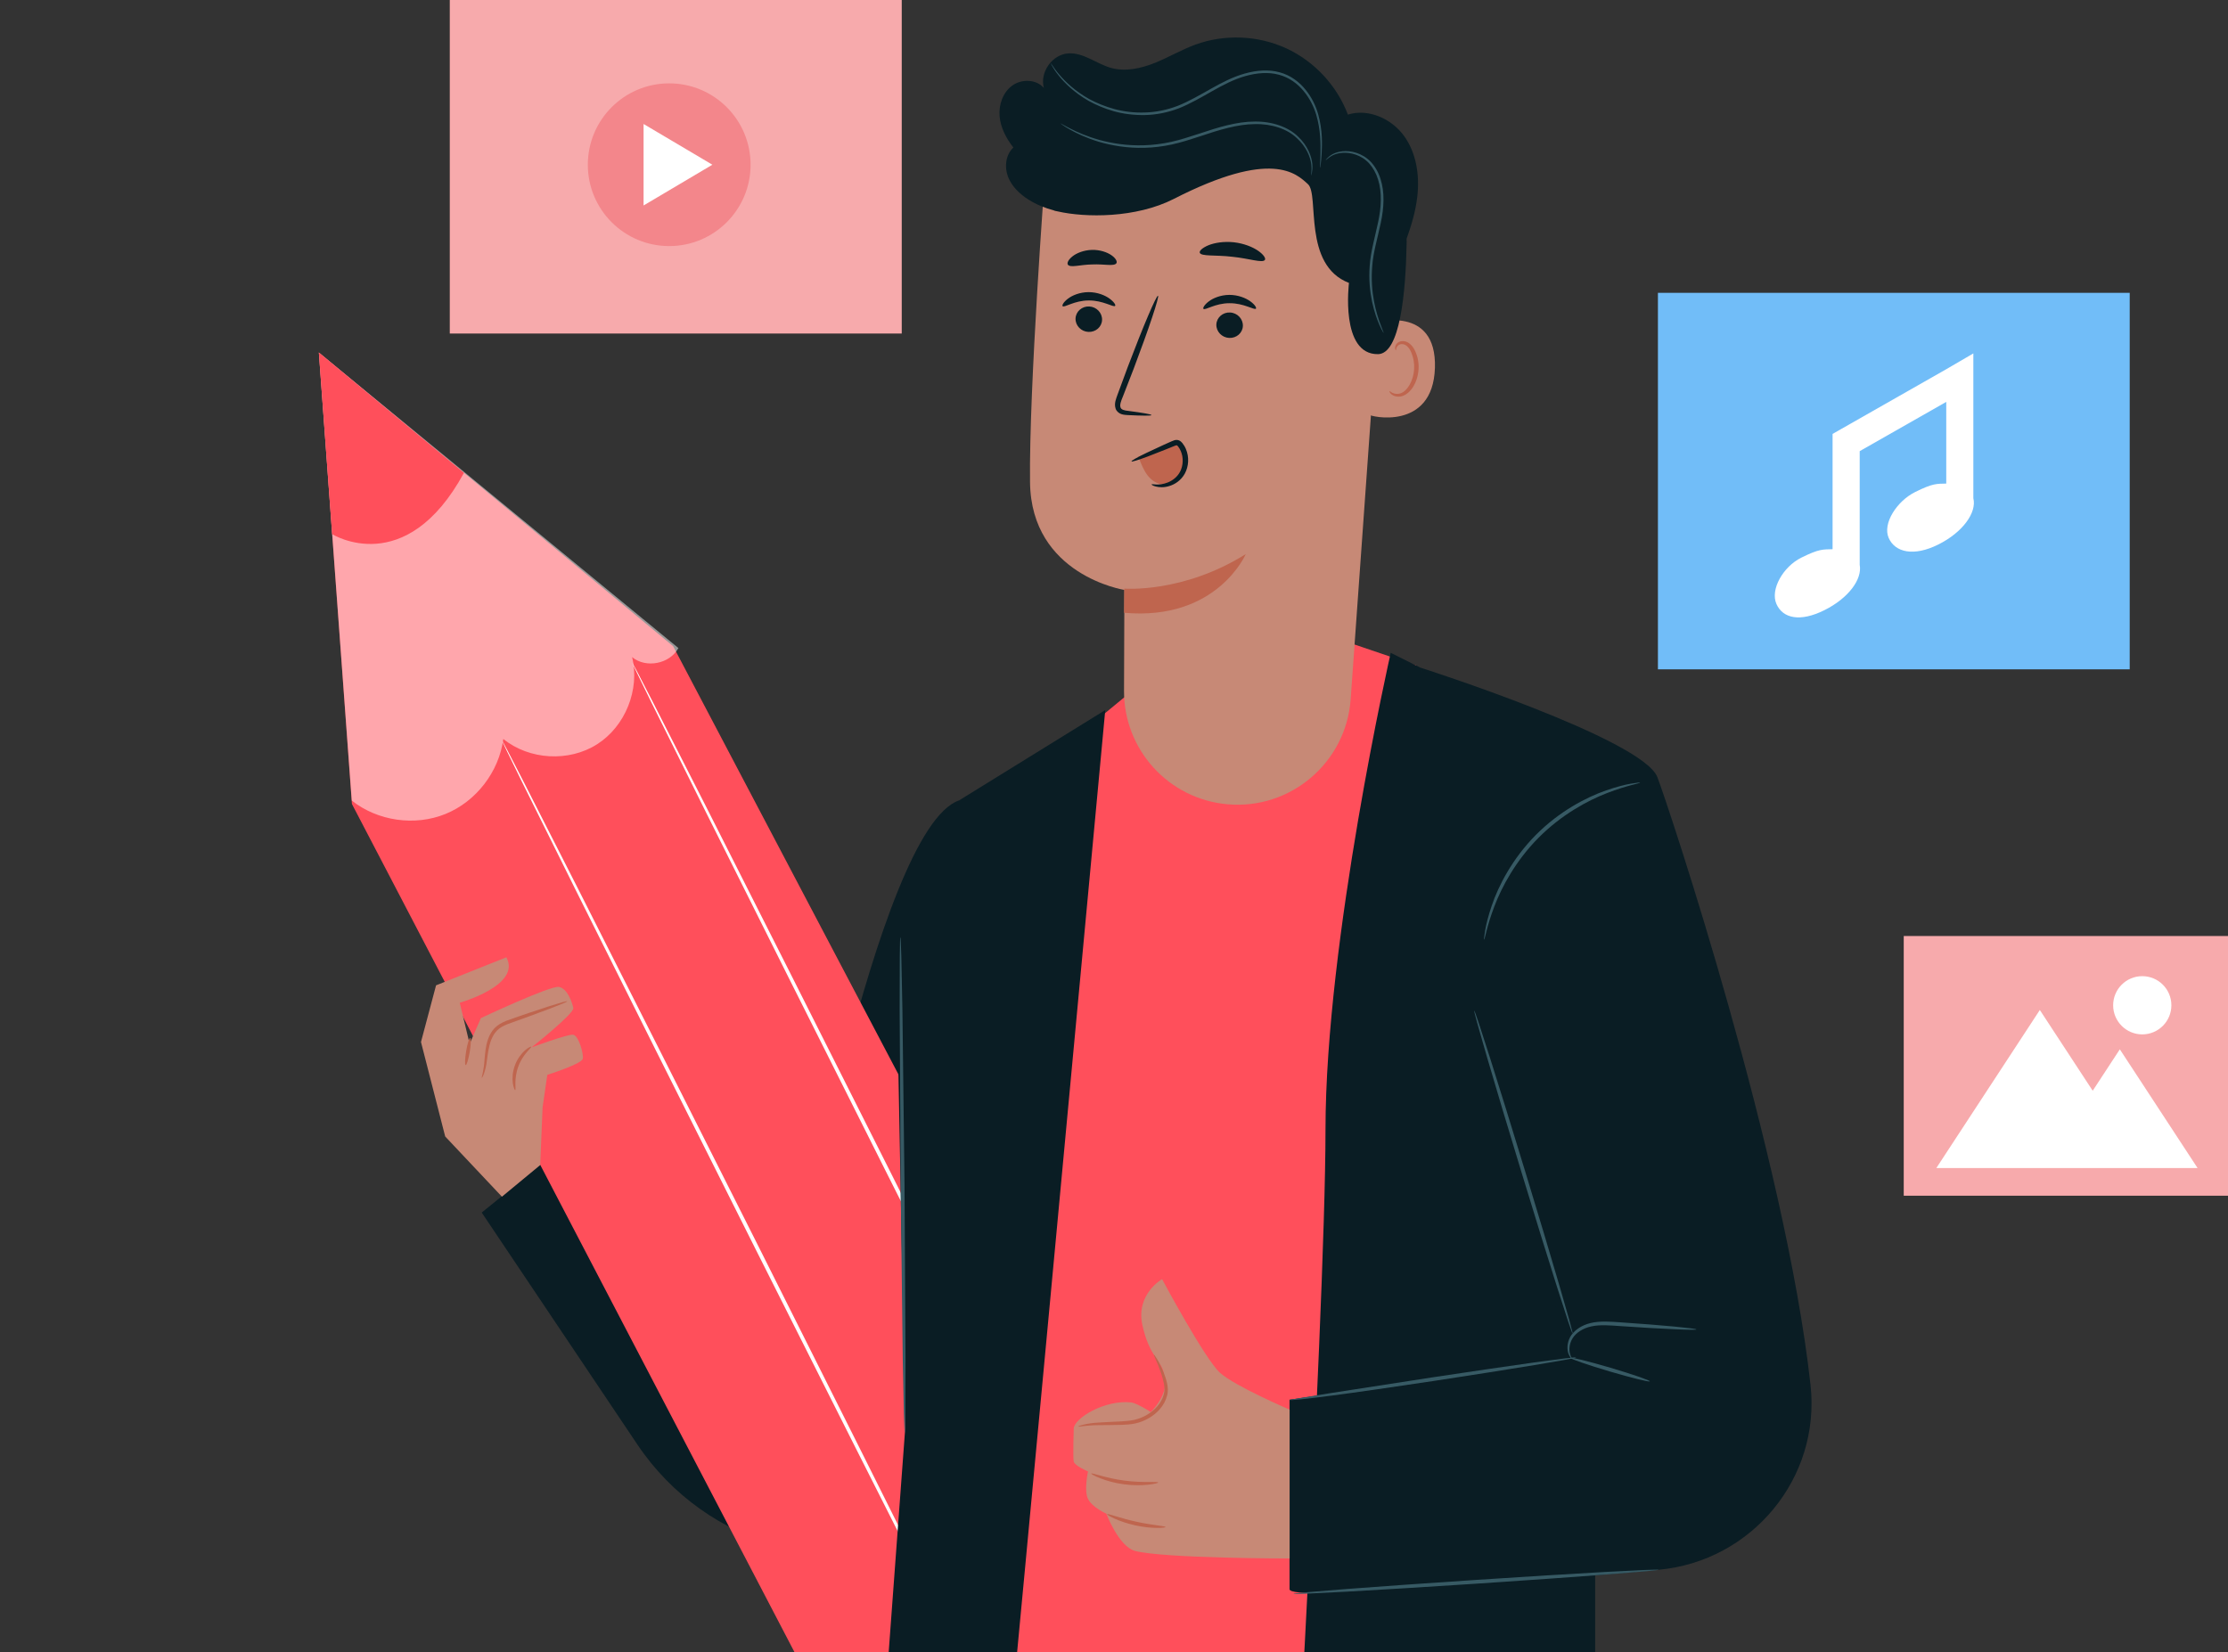 <svg width="426" height="316" viewBox="0 0 426 316" fill="none" xmlns="http://www.w3.org/2000/svg">
<rect x="0" y="0" width="426" height="316" fill="#333333" stroke="none"/>
<g clip-path="url(#clip0_5_8417)">
<path d="M121.856 276.226L92.106 231.885L114.179 213.968L151.481 248.568C151.481 248.568 167.541 158.528 183.365 153.069L182.132 292.743C160.724 302.955 135.075 295.929 121.856 276.226Z" fill="#0A1D24"/>
<path d="M60.97 67.422L67.288 153.748L170.908 352.367L230.811 317.67L128.701 123.568L60.97 67.422Z" fill="#FF4F5B"/>
<g opacity="0.7">
<path opacity="0.7" d="M129.713 123.929C128.091 126.963 123.505 127.864 120.858 125.661C122.382 131.869 119.556 138.908 114.165 142.33C108.775 145.767 101.209 145.337 96.235 141.319C95.417 147.596 91.039 153.277 85.177 155.66C79.316 158.043 72.207 157.018 67.261 153.097L60.97 67.422L129.713 123.929Z" fill="white"/>
</g>
<path d="M63.505 102.146C63.505 102.146 77.542 110.959 88.711 90.424L60.97 67.422L63.505 102.146Z" fill="#FF4F5B"/>
<path d="M193.744 336.141C193.564 336.224 171.532 292.756 144.553 239.049C117.56 185.327 95.819 141.72 95.999 141.623C96.179 141.54 118.198 184.994 145.204 238.716C172.183 292.438 193.924 336.058 193.744 336.141Z" fill="white"/>
<path d="M218.644 321.245C218.464 321.328 196.432 277.861 169.453 224.153C142.447 170.431 120.719 126.825 120.886 126.728C121.066 126.645 143.084 170.099 170.091 223.82C197.083 277.528 218.825 321.148 218.644 321.245Z" fill="white"/>
<path d="M96.817 183.068L83.376 188.431L80.494 199.267L85.122 217.335L95.972 228.85L103.288 222.795L103.746 211.737L104.646 205.544C104.646 205.544 111.27 203.465 111.436 202.454C111.602 201.442 110.619 198.033 109.593 197.881C108.582 197.715 101.626 200.306 101.626 200.306C101.626 200.306 109.856 193.793 109.621 192.754C109.385 191.701 108.512 189.027 106.863 188.736C105.228 188.445 91.954 194.694 91.954 194.694L89.792 199.613L87.907 191.756C87.935 191.742 99.741 188.431 96.817 183.068Z" fill="#C78976"/>
<path d="M98.508 208.467C98.425 208.495 98.175 207.996 98.05 207.123C97.926 206.25 97.981 205.003 98.452 203.728C98.923 202.454 99.699 201.47 100.351 200.888C101.016 200.306 101.528 200.098 101.57 200.167C101.709 200.333 99.949 201.581 99.104 203.964C98.203 206.333 98.716 208.426 98.508 208.467Z" fill="#BF654E"/>
<path d="M92.12 206.112C92.037 206.07 92.522 204.795 92.646 202.592C92.757 201.497 92.813 200.139 93.325 198.698C93.589 197.978 93.963 197.243 94.559 196.62C95.154 195.996 95.958 195.567 96.748 195.234C99.963 194.07 102.859 193.128 104.979 192.435C107.099 191.756 108.415 191.396 108.443 191.479C108.471 191.576 107.21 192.103 105.131 192.893C103.067 193.696 100.157 194.722 96.997 195.872C96.235 196.177 95.543 196.551 95.03 197.077C94.503 197.604 94.157 198.255 93.907 198.906C93.409 200.223 93.284 201.539 93.118 202.648C92.882 204.878 92.217 206.167 92.12 206.112Z" fill="#BF654E"/>
<path d="M89.044 203.687C88.85 203.659 88.891 202.467 89.127 201.04C89.362 199.613 89.709 198.477 89.903 198.504C90.097 198.532 90.055 199.724 89.82 201.151C89.57 202.578 89.224 203.714 89.044 203.687Z" fill="#BF654E"/>
<path d="M270.76 127.254L258.982 123.25L214.945 133.365L211.038 136.594L187.717 352.381C197.721 362.704 229.287 364.755 247.203 361.692L270.76 127.254Z" fill="#FF4F5B"/>
<path d="M271.577 127.67L265.91 124.843C265.91 124.843 253.439 179.77 253.439 216.061C253.439 252.351 245.596 383.877 245.596 383.877L304.999 382.352V237.025L271.577 127.67Z" fill="#0A1D24"/>
<path d="M187.731 386.052L165.228 379.456L173.084 273.108L171.602 196.024L183.394 153.055L211.329 135.79C211.301 135.804 189.269 373.249 187.731 386.052Z" fill="#0A1D24"/>
<path d="M234.677 153.803C223.453 152.806 214.875 143.383 214.917 132.118L214.986 112.816C214.986 112.816 197.153 110.045 196.945 92.225C196.723 74.406 199.813 33.474 199.813 33.474C220.446 24.605 244.265 27.598 262.057 41.302L264.704 43.339L258.247 133.753C257.36 145.85 246.746 154.884 234.677 153.803Z" fill="#C78976"/>
<path d="M214.959 112.566C214.959 112.566 226.224 113.481 238.196 105.957C238.196 105.957 232.709 118.788 214.917 117.181L214.959 112.566Z" fill="#BF654E"/>
<path d="M262.501 61.796C262.805 61.658 274.75 58.18 274.362 70.359C273.974 82.539 261.822 79.643 261.808 79.297C261.794 78.951 262.501 61.796 262.501 61.796Z" fill="#C78976"/>
<path d="M265.674 74.794C265.729 74.752 265.882 74.946 266.228 75.126C266.575 75.292 267.171 75.431 267.808 75.209C269.11 74.78 270.261 72.77 270.385 70.581C270.455 69.473 270.247 68.406 269.886 67.519C269.54 66.618 268.986 65.981 268.348 65.842C267.711 65.676 267.24 66.05 267.074 66.383C266.893 66.715 266.963 66.965 266.907 66.978C266.866 67.006 266.658 66.771 266.769 66.272C266.824 66.036 266.977 65.745 267.268 65.524C267.572 65.302 268.002 65.191 268.445 65.246C269.388 65.343 270.205 66.23 270.607 67.2C271.064 68.184 271.314 69.376 271.23 70.623C271.078 73.075 269.748 75.334 267.96 75.791C267.101 75.985 266.395 75.708 266.034 75.403C265.688 75.098 265.632 74.821 265.674 74.794Z" fill="#BF654E"/>
<path d="M205.647 60.909C205.605 62.253 206.7 63.404 208.099 63.473C209.499 63.542 210.677 62.517 210.718 61.173C210.76 59.828 209.665 58.678 208.266 58.609C206.88 58.54 205.702 59.565 205.647 60.909Z" fill="#0A1D24"/>
<path d="M203.18 58.554C203.499 58.886 205.425 57.459 208.169 57.459C210.899 57.431 212.922 58.831 213.213 58.498C213.365 58.346 213.032 57.75 212.159 57.113C211.3 56.475 209.832 55.866 208.127 55.866C206.423 55.879 204.982 56.503 204.164 57.14C203.305 57.806 203.028 58.401 203.18 58.554Z" fill="#0A1D24"/>
<path d="M232.57 62.059C232.529 63.404 233.624 64.554 235.023 64.623C236.423 64.692 237.6 63.667 237.642 62.323C237.684 60.979 236.589 59.828 235.189 59.759C233.804 59.69 232.626 60.715 232.57 62.059Z" fill="#0A1D24"/>
<path d="M230.104 59.066C230.423 59.399 232.349 57.972 235.093 57.986C237.822 57.958 239.845 59.357 240.136 59.025C240.275 58.872 239.97 58.277 239.083 57.639C238.224 57.002 236.755 56.392 235.051 56.392C233.347 56.406 231.906 57.029 231.088 57.667C230.243 58.318 229.952 58.914 230.104 59.066Z" fill="#0A1D24"/>
<path d="M220.169 79.38C220.182 79.228 218.478 78.937 215.721 78.576C215.028 78.507 214.363 78.368 214.238 77.884C214.072 77.385 214.363 76.623 214.709 75.805C215.36 74.115 216.053 72.341 216.774 70.484C219.642 62.905 221.721 56.669 221.416 56.558C221.111 56.448 218.534 62.503 215.665 70.082C214.972 71.953 214.307 73.74 213.684 75.445C213.42 76.235 212.963 77.135 213.323 78.188C213.517 78.715 214.03 79.089 214.474 79.214C214.917 79.352 215.319 79.352 215.665 79.38C218.437 79.519 220.155 79.532 220.169 79.38Z" fill="#0A1D24"/>
<path d="M229.397 48.328C229.66 49.076 232.404 48.716 235.619 49.104C238.834 49.422 241.425 50.364 241.854 49.699C242.048 49.381 241.591 48.674 240.552 47.953C239.512 47.233 237.85 46.554 235.924 46.332C233.998 46.124 232.224 46.429 231.06 46.9C229.868 47.399 229.286 47.981 229.397 48.328Z" fill="#0A1D24"/>
<path d="M204.192 50.628C204.677 51.251 206.562 50.6 208.834 50.572C211.107 50.462 213.019 50.988 213.462 50.337C213.656 50.018 213.352 49.395 212.52 48.813C211.689 48.231 210.303 47.746 208.751 47.787C207.199 47.843 205.841 48.397 205.052 49.034C204.234 49.686 203.971 50.323 204.192 50.628Z" fill="#0A1D24"/>
<path d="M191.125 22.236C190.931 20.033 191.763 17.649 193.55 16.361C195.352 15.058 198.137 15.141 199.592 16.818C198.76 13.839 201.185 10.402 204.275 10.208C207.185 10.028 209.665 12.218 212.464 12.994C215.208 13.742 218.146 13.091 220.792 12.037C223.425 10.97 225.892 9.516 228.566 8.532C234.136 6.495 240.51 6.758 245.901 9.225C251.291 11.705 255.628 16.361 257.72 21.917C261.614 20.698 266.048 22.679 268.445 25.977C270.843 29.275 271.466 33.612 270.981 37.672C270.662 40.416 269.873 43.062 268.944 45.667C268.944 45.903 268.972 46.124 268.958 46.346C268.778 56.143 267.669 67.657 263.485 67.727C256.196 67.838 257.928 54.106 257.928 54.106C248.991 50.656 252.316 37.256 250.085 35.219C247.854 33.182 243.171 28.457 224.451 38.032C217.176 41.746 207.518 41.635 202.238 40.429C202.086 40.402 201.933 40.374 201.767 40.332C201.739 40.319 201.698 40.319 201.656 40.305C201.601 40.291 201.559 40.263 201.504 40.236C199.827 39.792 198.192 39.141 196.696 38.199C195.005 37.132 193.453 35.677 192.733 33.792C192.012 31.922 192.289 29.58 193.758 28.208C192.4 26.49 191.319 24.439 191.125 22.236Z" fill="#0A1D24"/>
<path d="M217.841 87.805C218.27 88.886 218.714 89.994 219.434 90.922C220.155 91.851 221.208 92.572 222.372 92.627C223.619 92.682 224.811 91.948 225.518 90.909C226.21 89.869 226.446 88.581 226.39 87.334C226.335 86.211 225.822 84.867 224.7 84.729C224.229 84.673 223.772 84.853 223.342 85.034C221.388 85.823 219.421 86.627 217.467 87.417" fill="#BF654E"/>
<path d="M220.183 92.641C220.211 92.461 221.499 92.987 223.315 92.253C224.188 91.892 225.158 91.2 225.684 90.105C226.211 89.024 226.322 87.541 225.767 86.253C225.643 85.934 225.449 85.643 225.255 85.38C225.019 85.13 225.061 85.144 224.811 85.186C224.576 85.255 224.188 85.435 223.869 85.56C223.536 85.699 223.218 85.823 222.899 85.948C221.638 86.461 220.502 86.904 219.546 87.264C217.62 87.985 216.4 88.359 216.345 88.234C216.289 88.096 217.398 87.486 219.255 86.585C220.183 86.142 221.292 85.629 222.525 85.061C222.83 84.923 223.148 84.784 223.481 84.632C223.827 84.493 224.091 84.341 224.548 84.188C224.783 84.119 225.102 84.091 225.421 84.216C225.726 84.341 225.92 84.549 226.072 84.729C226.335 85.075 226.571 85.435 226.737 85.837C227.43 87.445 227.264 89.218 226.557 90.535C225.837 91.879 224.617 92.641 223.578 92.946C222.525 93.278 221.61 93.195 221.028 93.043C220.432 92.904 220.169 92.696 220.183 92.641Z" fill="#0A1D24"/>
<path d="M250.695 33.543C250.626 33.529 250.875 32.767 250.709 31.381C250.543 30.023 249.767 28.042 247.924 26.379C246.136 24.675 243.171 23.649 239.901 23.732C236.603 23.76 233.097 24.841 229.48 26.06C227.665 26.656 225.864 27.238 224.09 27.626C222.303 28.014 220.557 28.222 218.88 28.263C215.527 28.36 212.52 27.82 210.095 27.113C207.67 26.379 205.827 25.478 204.594 24.785C203.97 24.439 203.513 24.148 203.208 23.926C202.903 23.718 202.751 23.608 202.751 23.594C202.779 23.552 203.43 23.982 204.677 24.605C205.924 25.243 207.781 26.074 210.178 26.753C212.575 27.404 215.541 27.903 218.839 27.779C220.487 27.723 222.206 27.515 223.952 27.127C225.698 26.739 227.471 26.157 229.3 25.561C232.917 24.342 236.492 23.247 239.887 23.247C243.254 23.192 246.33 24.287 248.173 26.102C250.058 27.862 250.792 29.954 250.917 31.353C251.028 32.794 250.695 33.543 250.695 33.543Z" fill="#375A64"/>
<path d="M264.552 63.667C264.538 63.681 264.455 63.542 264.317 63.293C264.178 63.043 263.984 62.655 263.762 62.156C263.319 61.159 262.765 59.648 262.349 57.722C261.947 55.796 261.684 53.441 261.892 50.836C262.058 48.217 262.875 45.446 263.485 42.55C264.123 39.667 264.261 36.785 263.499 34.36C263.139 33.155 262.529 32.088 261.795 31.256C261.046 30.439 260.132 29.885 259.231 29.58C257.416 28.942 255.781 29.233 254.839 29.691C253.883 30.176 253.508 30.702 253.467 30.647C253.467 30.647 253.772 30.079 254.742 29.511C255.712 28.97 257.43 28.596 259.356 29.233C260.312 29.538 261.296 30.106 262.113 30.965C262.917 31.838 263.568 32.961 263.956 34.222C264.788 36.758 264.635 39.751 263.998 42.66C263.374 45.598 262.557 48.314 262.377 50.877C262.155 53.427 262.363 55.755 262.723 57.653C263.083 59.565 263.582 61.062 263.97 62.073C264.33 63.099 264.594 63.639 264.552 63.667Z" fill="#375A64"/>
<path d="M252.399 32.102C252.385 32.102 252.385 31.852 252.413 31.381C252.427 30.855 252.455 30.189 252.482 29.33C252.496 27.571 252.552 24.952 251.665 21.931C251.208 20.434 250.459 18.855 249.281 17.442C248.131 16.028 246.496 14.795 244.501 14.282C242.519 13.742 240.288 13.936 238.127 14.546C235.951 15.155 233.859 16.25 231.753 17.442C229.647 18.633 227.582 19.839 225.434 20.698C223.273 21.529 221.042 21.959 218.921 22C216.801 22.042 214.765 21.779 212.949 21.266C211.134 20.753 209.513 20.047 208.113 19.271C205.328 17.663 203.471 15.779 202.377 14.379C201.809 13.686 201.448 13.091 201.213 12.689C200.977 12.287 200.852 12.065 200.866 12.065C200.88 12.051 201.033 12.259 201.296 12.633C201.559 13.021 201.947 13.589 202.529 14.255C203.665 15.599 205.522 17.414 208.28 18.952C209.665 19.686 211.273 20.365 213.06 20.85C214.848 21.335 216.829 21.585 218.908 21.515C220.986 21.46 223.148 21.03 225.254 20.213C227.36 19.368 229.397 18.176 231.517 16.984C233.623 15.793 235.771 14.684 238.016 14.06C240.247 13.437 242.575 13.243 244.653 13.825C246.76 14.379 248.464 15.696 249.642 17.178C250.847 18.661 251.596 20.296 252.039 21.848C252.912 24.966 252.787 27.598 252.704 29.358C252.649 30.245 252.579 30.938 252.524 31.409C252.468 31.866 252.427 32.102 252.399 32.102Z" fill="#375A64"/>
<path d="M271.577 127.67C271.577 127.67 314.075 141.263 316.902 148.635C319.022 154.164 341.359 221.188 346.181 264.877C348.149 282.669 334.957 298.562 317.124 300.197C288.343 302.844 246.565 306.28 246.565 303.911V267.676L300.69 259.681L280.639 200.749L271.577 127.67Z" fill="#0A1D24"/>
<path d="M217.037 296.595C222.594 298.036 246.58 298.036 246.58 298.036V269.574C246.58 269.574 236.146 265.113 233.263 262.521C230.381 259.93 222.192 244.619 222.192 244.619C222.192 244.619 217.148 247.459 218.423 253.376C219.767 259.625 222.358 260.388 222.525 262.882C222.525 262.909 222.732 263.519 222.746 263.547C223.301 267.011 219.989 270.073 219.989 270.073C220.197 270.032 217.245 268.313 216.345 268.203C211.287 267.607 205.301 271.223 205.301 273.246C205.301 273.246 205.121 278.692 205.301 279.51C205.481 280.313 208.031 281.394 208.031 281.394C208.031 281.394 207.227 285.024 208.031 286.646C208.834 288.267 211.536 289.472 211.536 289.472C211.536 289.472 213.906 295.777 217.037 296.595Z" fill="#C78976"/>
<path d="M222.857 292.022C222.871 292.202 220.224 292.41 217.079 291.703C213.92 291.024 211.606 289.736 211.689 289.569C211.772 289.375 214.155 290.331 217.231 290.997C220.294 291.689 222.857 291.814 222.857 292.022Z" fill="#BF654E"/>
<path d="M221.444 283.5C221.485 283.68 218.534 284.345 214.89 283.847C211.245 283.376 208.571 281.948 208.654 281.796C208.737 281.588 211.453 282.683 214.973 283.14C218.52 283.611 221.416 283.279 221.444 283.5Z" fill="#BF654E"/>
<path d="M220.613 259.057C220.682 259.002 221.61 260.263 222.539 262.577C222.76 263.159 222.996 263.81 223.148 264.544C223.315 265.251 223.384 266.152 223.121 266.983C222.677 268.674 221.375 270.212 219.684 271.182C218.839 271.681 217.952 272.027 217.038 272.221C216.123 272.415 215.264 272.457 214.446 272.484C212.811 272.54 211.343 272.512 210.109 272.54C207.657 272.554 206.188 272.9 206.146 272.817C206.105 272.72 207.587 272.179 210.082 272.041C211.315 271.944 212.784 271.916 214.405 271.819C215.209 271.764 216.054 271.708 216.885 271.528C217.703 271.334 218.548 271.015 219.31 270.558C220.876 269.658 222.054 268.272 222.469 266.803C222.719 266.055 222.677 265.376 222.553 264.669C222.428 263.976 222.234 263.339 222.054 262.757C221.278 260.443 220.516 259.113 220.613 259.057Z" fill="#BF654E"/>
<path d="M301.369 259.598C301.369 259.639 300.62 259.806 299.235 260.055C297.724 260.318 295.757 260.651 293.387 261.053C288.44 261.87 281.595 262.951 274.043 264.101C266.477 265.237 259.618 266.235 254.644 266.886C249.683 267.537 246.579 267.87 246.565 267.69C247.147 267.593 247.757 267.482 248.699 267.33C250.21 267.094 252.177 266.775 254.561 266.387C259.632 265.598 266.422 264.558 273.918 263.394C281.484 262.258 288.329 261.247 293.304 260.554C295.687 260.235 297.669 259.986 299.193 259.778C300.593 259.612 301.369 259.542 301.369 259.598Z" fill="#375A64"/>
<path d="M324.357 254.235C324.357 254.332 322.722 254.318 320.089 254.194C317.457 254.083 313.826 253.875 309.822 253.598C307.812 253.459 305.928 253.293 304.279 253.653C302.644 254 301.314 254.887 300.676 255.94C300.025 257.007 300.011 258.101 300.163 258.78C300.33 259.473 300.593 259.792 300.538 259.833C300.51 259.861 300.164 259.584 299.886 258.863C299.637 258.157 299.554 256.937 300.219 255.69C300.898 254.457 302.353 253.432 304.113 253.016C305.886 252.586 307.868 252.739 309.849 252.877C313.854 253.154 317.484 253.432 320.103 253.681C322.736 253.93 324.357 254.138 324.357 254.235Z" fill="#375A64"/>
<path d="M315.447 264.157C315.391 264.351 311.941 263.491 307.742 262.258C303.544 261.011 300.177 259.847 300.232 259.667C300.288 259.473 303.738 260.332 307.936 261.565C312.135 262.812 315.502 263.976 315.447 264.157Z" fill="#375A64"/>
<path d="M281.873 193.267C282.067 193.211 286.432 206.985 291.628 224.042C296.824 241.099 300.884 254.97 300.69 255.025C300.496 255.081 296.131 241.307 290.935 224.25C285.739 207.192 281.679 193.322 281.873 193.267Z" fill="#375A64"/>
<path d="M313.604 149.66C313.632 149.799 311.11 150.173 307.327 151.642C303.558 153.083 298.542 155.813 294.177 160.205C289.812 164.598 287.11 169.641 285.697 173.41C284.256 177.207 283.896 179.729 283.757 179.701C283.716 179.687 283.771 179.064 283.965 177.928C284.159 176.791 284.547 175.184 285.212 173.23C286.515 169.35 289.203 164.168 293.651 159.678C298.099 155.189 303.267 152.473 307.133 151.143C309.073 150.464 310.694 150.062 311.817 149.868C312.967 149.674 313.59 149.619 313.604 149.66Z" fill="#375A64"/>
<path d="M172.155 179.216C172.183 179.216 172.211 179.549 172.238 180.186C172.266 180.893 172.294 181.807 172.335 182.944C172.391 185.424 172.46 188.874 172.543 193.1C172.654 201.761 172.793 213.566 172.945 226.619C173.028 239.672 173.084 251.492 173.139 260.152C173.125 264.378 173.125 267.828 173.111 270.309C173.097 271.445 173.084 272.373 173.07 273.066C173.056 273.704 173.028 274.036 173 274.036C172.973 274.036 172.945 273.704 172.917 273.08C172.89 272.373 172.862 271.459 172.82 270.323C172.765 267.842 172.696 264.392 172.612 260.166C172.502 251.506 172.363 239.7 172.211 226.633C172.127 213.58 172.072 201.761 172.017 193.114C172.03 188.888 172.03 185.438 172.044 182.957C172.058 181.821 172.072 180.893 172.086 180.2C172.1 179.549 172.127 179.216 172.155 179.216Z" fill="#375A64"/>
<path d="M317.137 300.197C317.151 300.391 301.521 301.583 282.246 302.858C262.958 304.133 247.314 304.992 247.3 304.798C247.286 304.604 262.902 303.412 282.191 302.137C301.479 300.862 317.124 300.003 317.137 300.197Z" fill="#375A64"/>
</g>
<path d="M426 179H364V228.663H426V179Z" fill="#F7AAAC"/>
<path fill-rule="evenodd" clip-rule="evenodd" d="M405.317 200.667L420.179 223.368H409.806H390.455H370.236L390.021 193.147L400.131 208.588L405.317 200.667ZM409.608 186.678C412.682 186.678 415.173 189.169 415.173 192.246C415.173 195.319 412.682 197.811 409.608 197.811C406.535 197.811 404.04 195.319 404.04 192.246C404.04 189.169 406.531 186.678 409.608 186.678Z" fill="white"/>
<path d="M172.415 0H86V63.785H172.415V0Z" fill="#F7AAAC"/>
<path fill-rule="evenodd" clip-rule="evenodd" d="M127.953 15.941C136.547 15.941 143.513 22.907 143.513 31.5C143.513 40.094 136.547 47.06 127.953 47.06C119.36 47.06 112.394 40.094 112.394 31.5C112.397 22.907 119.36 15.941 127.953 15.941Z" fill="#F3868B"/>
<path fill-rule="evenodd" clip-rule="evenodd" d="M123.053 23.711L136.208 31.5L123.053 39.293V23.711Z" fill="white"/>
<path d="M407.207 56H317V128H407.207V56Z" fill="#71BDF8"/>
<path fill-rule="evenodd" clip-rule="evenodd" d="M350.394 105.027V82.98L372.129 70.608L377.31 67.586V95.277C377.99 98.029 375.283 101.801 370.597 104.137C365.91 106.473 362.346 105.648 361.123 102.874C359.899 100.101 362.713 95.822 366.166 94.101C369.618 92.38 370.325 92.531 372.129 92.477V76.856L355.58 86.277V108.006C356.101 110.747 353.468 114.378 348.83 116.688C344.191 119.002 340.883 118.274 339.659 115.501C338.436 112.733 340.941 108.373 344.399 106.652C347.856 104.93 348.585 105.081 350.394 105.027Z" fill="white"/>
<defs>
<clipPath id="clip0_5_8417">
<rect width="406" height="309" fill="white" transform="translate(0 7)"/>
</clipPath>
</defs>
</svg>

